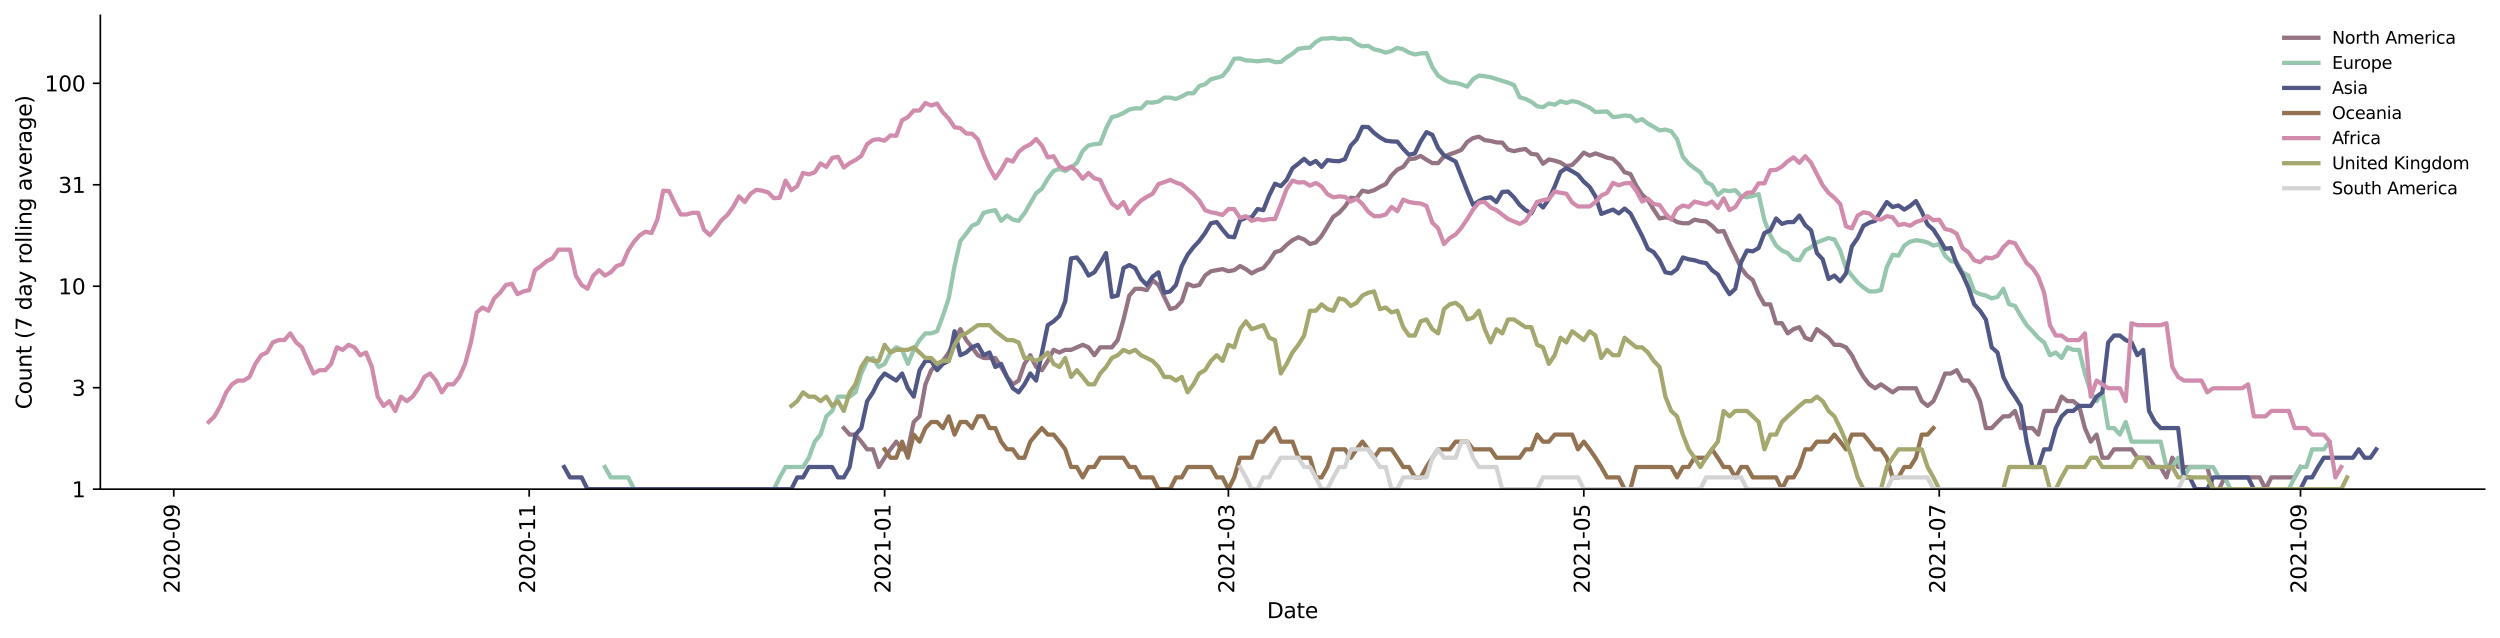 <?xml version="1.0" encoding="utf-8" standalone="no"?>
<!DOCTYPE svg PUBLIC "-//W3C//DTD SVG 1.1//EN"
  "http://www.w3.org/Graphics/SVG/1.1/DTD/svg11.dtd">
<svg height="298.621pt" version="1.1" viewBox="0 0 1170.166 298.621" width="1170.166pt" xmlns="http://www.w3.org/2000/svg" xmlns:xlink="http://www.w3.org/1999/xlink">
 <defs>
  <style type="text/css">*{stroke-linecap:butt;stroke-linejoin:round;}</style>
 </defs>
 <g id="figure_1">
  <g id="patch_1">
   <path d="M 0 298.621 
L 1170.166 298.621 
L 1170.166 0 
L 0 0 
z
" style="fill:#ffffff;"/>
  </g>
  <g id="axes_1">
   <g id="patch_2">
    <path d="M 46.966 228.96 
L 1162.966 228.96 
L 1162.966 7.2 
L 46.966 7.2 
z
" style="fill:#ffffff;"/>
   </g>
   <g id="matplotlib.axis_1">
    <g id="xtick_1">
     <g id="line2d_1">
      <defs>
       <path d="M 0 0 
L 0 3.5 
" id="m89cde75bb7" style="stroke:#000000;stroke-width:0.8;"/>
      </defs>
      <g>
       <use style="stroke:#000000;stroke-width:0.8;" x="81.329" xlink:href="#m89cde75bb7" y="228.96"/>
      </g>
     </g>
     <g id="text_1">
      <!-- 2020-09 -->
      <g transform="translate(84.089 277.743)rotate(-90)scale(0.1 -0.1)">
       <defs>
        <path d="M 1228 531 
L 3431 531 
L 3431 0 
L 469 0 
L 469 531 
Q 828 903 1448 1529 
Q 2069 2156 2228 2338 
Q 2531 2678 2651 2914 
Q 2772 3150 2772 3378 
Q 2772 3750 2511 3984 
Q 2250 4219 1831 4219 
Q 1534 4219 1204 4116 
Q 875 4013 500 3803 
L 500 4441 
Q 881 4594 1212 4672 
Q 1544 4750 1819 4750 
Q 2544 4750 2975 4387 
Q 3406 4025 3406 3419 
Q 3406 3131 3298 2873 
Q 3191 2616 2906 2266 
Q 2828 2175 2409 1742 
Q 1991 1309 1228 531 
z
" id="DejaVuSans-32" transform="scale(0.016)"/>
        <path d="M 2034 4250 
Q 1547 4250 1301 3770 
Q 1056 3291 1056 2328 
Q 1056 1369 1301 889 
Q 1547 409 2034 409 
Q 2525 409 2770 889 
Q 3016 1369 3016 2328 
Q 3016 3291 2770 3770 
Q 2525 4250 2034 4250 
z
M 2034 4750 
Q 2819 4750 3233 4129 
Q 3647 3509 3647 2328 
Q 3647 1150 3233 529 
Q 2819 -91 2034 -91 
Q 1250 -91 836 529 
Q 422 1150 422 2328 
Q 422 3509 836 4129 
Q 1250 4750 2034 4750 
z
" id="DejaVuSans-30" transform="scale(0.016)"/>
        <path d="M 313 2009 
L 1997 2009 
L 1997 1497 
L 313 1497 
L 313 2009 
z
" id="DejaVuSans-2d" transform="scale(0.016)"/>
        <path d="M 703 97 
L 703 672 
Q 941 559 1184 500 
Q 1428 441 1663 441 
Q 2288 441 2617 861 
Q 2947 1281 2994 2138 
Q 2813 1869 2534 1725 
Q 2256 1581 1919 1581 
Q 1219 1581 811 2004 
Q 403 2428 403 3163 
Q 403 3881 828 4315 
Q 1253 4750 1959 4750 
Q 2769 4750 3195 4129 
Q 3622 3509 3622 2328 
Q 3622 1225 3098 567 
Q 2575 -91 1691 -91 
Q 1453 -91 1209 -44 
Q 966 3 703 97 
z
M 1959 2075 
Q 2384 2075 2632 2365 
Q 2881 2656 2881 3163 
Q 2881 3666 2632 3958 
Q 2384 4250 1959 4250 
Q 1534 4250 1286 3958 
Q 1038 3666 1038 3163 
Q 1038 2656 1286 2365 
Q 1534 2075 1959 2075 
z
" id="DejaVuSans-39" transform="scale(0.016)"/>
       </defs>
       <use xlink:href="#DejaVuSans-32"/>
       <use x="63.623" xlink:href="#DejaVuSans-30"/>
       <use x="127.246" xlink:href="#DejaVuSans-32"/>
       <use x="190.869" xlink:href="#DejaVuSans-30"/>
       <use x="254.492" xlink:href="#DejaVuSans-2d"/>
       <use x="290.576" xlink:href="#DejaVuSans-30"/>
       <use x="354.199" xlink:href="#DejaVuSans-39"/>
      </g>
     </g>
    </g>
    <g id="xtick_2">
     <g id="line2d_2">
      <g>
       <use style="stroke:#000000;stroke-width:0.8;" x="247.693" xlink:href="#m89cde75bb7" y="228.96"/>
      </g>
     </g>
     <g id="text_2">
      <!-- 2020-11 -->
      <g transform="translate(250.452 277.743)rotate(-90)scale(0.1 -0.1)">
       <defs>
        <path d="M 794 531 
L 1825 531 
L 1825 4091 
L 703 3866 
L 703 4441 
L 1819 4666 
L 2450 4666 
L 2450 531 
L 3481 531 
L 3481 0 
L 794 0 
L 794 531 
z
" id="DejaVuSans-31" transform="scale(0.016)"/>
       </defs>
       <use xlink:href="#DejaVuSans-32"/>
       <use x="63.623" xlink:href="#DejaVuSans-30"/>
       <use x="127.246" xlink:href="#DejaVuSans-32"/>
       <use x="190.869" xlink:href="#DejaVuSans-30"/>
       <use x="254.492" xlink:href="#DejaVuSans-2d"/>
       <use x="290.576" xlink:href="#DejaVuSans-31"/>
       <use x="354.199" xlink:href="#DejaVuSans-31"/>
      </g>
     </g>
    </g>
    <g id="xtick_3">
     <g id="line2d_3">
      <g>
       <use style="stroke:#000000;stroke-width:0.8;" x="414.057" xlink:href="#m89cde75bb7" y="228.96"/>
      </g>
     </g>
     <g id="text_3">
      <!-- 2021-01 -->
      <g transform="translate(416.816 277.743)rotate(-90)scale(0.1 -0.1)">
       <use xlink:href="#DejaVuSans-32"/>
       <use x="63.623" xlink:href="#DejaVuSans-30"/>
       <use x="127.246" xlink:href="#DejaVuSans-32"/>
       <use x="190.869" xlink:href="#DejaVuSans-31"/>
       <use x="254.492" xlink:href="#DejaVuSans-2d"/>
       <use x="290.576" xlink:href="#DejaVuSans-30"/>
       <use x="354.199" xlink:href="#DejaVuSans-31"/>
      </g>
     </g>
    </g>
    <g id="xtick_4">
     <g id="line2d_4">
      <g>
       <use style="stroke:#000000;stroke-width:0.8;" x="574.966" xlink:href="#m89cde75bb7" y="228.96"/>
      </g>
     </g>
     <g id="text_4">
      <!-- 2021-03 -->
      <g transform="translate(577.725 277.743)rotate(-90)scale(0.1 -0.1)">
       <defs>
        <path d="M 2597 2516 
Q 3050 2419 3304 2112 
Q 3559 1806 3559 1356 
Q 3559 666 3084 287 
Q 2609 -91 1734 -91 
Q 1441 -91 1130 -33 
Q 819 25 488 141 
L 488 750 
Q 750 597 1062 519 
Q 1375 441 1716 441 
Q 2309 441 2620 675 
Q 2931 909 2931 1356 
Q 2931 1769 2642 2001 
Q 2353 2234 1838 2234 
L 1294 2234 
L 1294 2753 
L 1863 2753 
Q 2328 2753 2575 2939 
Q 2822 3125 2822 3475 
Q 2822 3834 2567 4026 
Q 2313 4219 1838 4219 
Q 1578 4219 1281 4162 
Q 984 4106 628 3988 
L 628 4550 
Q 988 4650 1302 4700 
Q 1616 4750 1894 4750 
Q 2613 4750 3031 4423 
Q 3450 4097 3450 3541 
Q 3450 3153 3228 2886 
Q 3006 2619 2597 2516 
z
" id="DejaVuSans-33" transform="scale(0.016)"/>
       </defs>
       <use xlink:href="#DejaVuSans-32"/>
       <use x="63.623" xlink:href="#DejaVuSans-30"/>
       <use x="127.246" xlink:href="#DejaVuSans-32"/>
       <use x="190.869" xlink:href="#DejaVuSans-31"/>
       <use x="254.492" xlink:href="#DejaVuSans-2d"/>
       <use x="290.576" xlink:href="#DejaVuSans-30"/>
       <use x="354.199" xlink:href="#DejaVuSans-33"/>
      </g>
     </g>
    </g>
    <g id="xtick_5">
     <g id="line2d_5">
      <g>
       <use style="stroke:#000000;stroke-width:0.8;" x="741.329" xlink:href="#m89cde75bb7" y="228.96"/>
      </g>
     </g>
     <g id="text_5">
      <!-- 2021-05 -->
      <g transform="translate(744.089 277.743)rotate(-90)scale(0.1 -0.1)">
       <defs>
        <path d="M 691 4666 
L 3169 4666 
L 3169 4134 
L 1269 4134 
L 1269 2991 
Q 1406 3038 1543 3061 
Q 1681 3084 1819 3084 
Q 2600 3084 3056 2656 
Q 3513 2228 3513 1497 
Q 3513 744 3044 326 
Q 2575 -91 1722 -91 
Q 1428 -91 1123 -41 
Q 819 9 494 109 
L 494 744 
Q 775 591 1075 516 
Q 1375 441 1709 441 
Q 2250 441 2565 725 
Q 2881 1009 2881 1497 
Q 2881 1984 2565 2268 
Q 2250 2553 1709 2553 
Q 1456 2553 1204 2497 
Q 953 2441 691 2322 
L 691 4666 
z
" id="DejaVuSans-35" transform="scale(0.016)"/>
       </defs>
       <use xlink:href="#DejaVuSans-32"/>
       <use x="63.623" xlink:href="#DejaVuSans-30"/>
       <use x="127.246" xlink:href="#DejaVuSans-32"/>
       <use x="190.869" xlink:href="#DejaVuSans-31"/>
       <use x="254.492" xlink:href="#DejaVuSans-2d"/>
       <use x="290.576" xlink:href="#DejaVuSans-30"/>
       <use x="354.199" xlink:href="#DejaVuSans-35"/>
      </g>
     </g>
    </g>
    <g id="xtick_6">
     <g id="line2d_6">
      <g>
       <use style="stroke:#000000;stroke-width:0.8;" x="907.693" xlink:href="#m89cde75bb7" y="228.96"/>
      </g>
     </g>
     <g id="text_6">
      <!-- 2021-07 -->
      <g transform="translate(910.452 277.743)rotate(-90)scale(0.1 -0.1)">
       <defs>
        <path d="M 525 4666 
L 3525 4666 
L 3525 4397 
L 1831 0 
L 1172 0 
L 2766 4134 
L 525 4134 
L 525 4666 
z
" id="DejaVuSans-37" transform="scale(0.016)"/>
       </defs>
       <use xlink:href="#DejaVuSans-32"/>
       <use x="63.623" xlink:href="#DejaVuSans-30"/>
       <use x="127.246" xlink:href="#DejaVuSans-32"/>
       <use x="190.869" xlink:href="#DejaVuSans-31"/>
       <use x="254.492" xlink:href="#DejaVuSans-2d"/>
       <use x="290.576" xlink:href="#DejaVuSans-30"/>
       <use x="354.199" xlink:href="#DejaVuSans-37"/>
      </g>
     </g>
    </g>
    <g id="xtick_7">
     <g id="line2d_7">
      <g>
       <use style="stroke:#000000;stroke-width:0.8;" x="1076.784" xlink:href="#m89cde75bb7" y="228.96"/>
      </g>
     </g>
     <g id="text_7">
      <!-- 2021-09 -->
      <g transform="translate(1079.543 277.743)rotate(-90)scale(0.1 -0.1)">
       <use xlink:href="#DejaVuSans-32"/>
       <use x="63.623" xlink:href="#DejaVuSans-30"/>
       <use x="127.246" xlink:href="#DejaVuSans-32"/>
       <use x="190.869" xlink:href="#DejaVuSans-31"/>
       <use x="254.492" xlink:href="#DejaVuSans-2d"/>
       <use x="290.576" xlink:href="#DejaVuSans-30"/>
       <use x="354.199" xlink:href="#DejaVuSans-39"/>
      </g>
     </g>
    </g>
    <g id="text_8">
     <!-- Date -->
     <g transform="translate(593.015 289.341)scale(0.1 -0.1)">
      <defs>
       <path d="M 1259 4147 
L 1259 519 
L 2022 519 
Q 2988 519 3436 956 
Q 3884 1394 3884 2338 
Q 3884 3275 3436 3711 
Q 2988 4147 2022 4147 
L 1259 4147 
z
M 628 4666 
L 1925 4666 
Q 3281 4666 3915 4102 
Q 4550 3538 4550 2338 
Q 4550 1131 3912 565 
Q 3275 0 1925 0 
L 628 0 
L 628 4666 
z
" id="DejaVuSans-44" transform="scale(0.016)"/>
       <path d="M 2194 1759 
Q 1497 1759 1228 1600 
Q 959 1441 959 1056 
Q 959 750 1161 570 
Q 1363 391 1709 391 
Q 2188 391 2477 730 
Q 2766 1069 2766 1631 
L 2766 1759 
L 2194 1759 
z
M 3341 1997 
L 3341 0 
L 2766 0 
L 2766 531 
Q 2569 213 2275 61 
Q 1981 -91 1556 -91 
Q 1019 -91 701 211 
Q 384 513 384 1019 
Q 384 1609 779 1909 
Q 1175 2209 1959 2209 
L 2766 2209 
L 2766 2266 
Q 2766 2663 2505 2880 
Q 2244 3097 1772 3097 
Q 1472 3097 1187 3025 
Q 903 2953 641 2809 
L 641 3341 
Q 956 3463 1253 3523 
Q 1550 3584 1831 3584 
Q 2591 3584 2966 3190 
Q 3341 2797 3341 1997 
z
" id="DejaVuSans-61" transform="scale(0.016)"/>
       <path d="M 1172 4494 
L 1172 3500 
L 2356 3500 
L 2356 3053 
L 1172 3053 
L 1172 1153 
Q 1172 725 1289 603 
Q 1406 481 1766 481 
L 2356 481 
L 2356 0 
L 1766 0 
Q 1100 0 847 248 
Q 594 497 594 1153 
L 594 3053 
L 172 3053 
L 172 3500 
L 594 3500 
L 594 4494 
L 1172 4494 
z
" id="DejaVuSans-74" transform="scale(0.016)"/>
       <path d="M 3597 1894 
L 3597 1613 
L 953 1613 
Q 991 1019 1311 708 
Q 1631 397 2203 397 
Q 2534 397 2845 478 
Q 3156 559 3463 722 
L 3463 178 
Q 3153 47 2828 -22 
Q 2503 -91 2169 -91 
Q 1331 -91 842 396 
Q 353 884 353 1716 
Q 353 2575 817 3079 
Q 1281 3584 2069 3584 
Q 2775 3584 3186 3129 
Q 3597 2675 3597 1894 
z
M 3022 2063 
Q 3016 2534 2758 2815 
Q 2500 3097 2075 3097 
Q 1594 3097 1305 2825 
Q 1016 2553 972 2059 
L 3022 2063 
z
" id="DejaVuSans-65" transform="scale(0.016)"/>
      </defs>
      <use xlink:href="#DejaVuSans-44"/>
      <use x="77.002" xlink:href="#DejaVuSans-61"/>
      <use x="138.281" xlink:href="#DejaVuSans-74"/>
      <use x="177.49" xlink:href="#DejaVuSans-65"/>
     </g>
    </g>
   </g>
   <g id="matplotlib.axis_2">
    <g id="ytick_1">
     <g id="line2d_8">
      <defs>
       <path d="M 0 0 
L -3.5 0 
" id="mca6b5fe079" style="stroke:#000000;stroke-width:0.8;"/>
      </defs>
      <g>
       <use style="stroke:#000000;stroke-width:0.8;" x="46.966" xlink:href="#mca6b5fe079" y="228.96"/>
      </g>
     </g>
     <g id="text_9">
      <!-- 1 -->
      <g transform="translate(33.603 232.759)scale(0.1 -0.1)">
       <use xlink:href="#DejaVuSans-31"/>
      </g>
     </g>
    </g>
    <g id="ytick_2">
     <g id="line2d_9">
      <g>
       <use style="stroke:#000000;stroke-width:0.8;" x="46.966" xlink:href="#mca6b5fe079" y="181.466"/>
      </g>
     </g>
     <g id="text_10">
      <!-- 3 -->
      <g transform="translate(33.603 185.266)scale(0.1 -0.1)">
       <use xlink:href="#DejaVuSans-33"/>
      </g>
     </g>
    </g>
    <g id="ytick_3">
     <g id="line2d_10">
      <g>
       <use style="stroke:#000000;stroke-width:0.8;" x="46.966" xlink:href="#mca6b5fe079" y="133.973"/>
      </g>
     </g>
     <g id="text_11">
      <!-- 10 -->
      <g transform="translate(27.241 137.772)scale(0.1 -0.1)">
       <use xlink:href="#DejaVuSans-31"/>
       <use x="63.623" xlink:href="#DejaVuSans-30"/>
      </g>
     </g>
    </g>
    <g id="ytick_4">
     <g id="line2d_11">
      <g>
       <use style="stroke:#000000;stroke-width:0.8;" x="46.966" xlink:href="#mca6b5fe079" y="86.479"/>
      </g>
     </g>
     <g id="text_12">
      <!-- 31 -->
      <g transform="translate(27.241 90.279)scale(0.1 -0.1)">
       <use xlink:href="#DejaVuSans-33"/>
       <use x="63.623" xlink:href="#DejaVuSans-31"/>
      </g>
     </g>
    </g>
    <g id="ytick_5">
     <g id="line2d_12">
      <g>
       <use style="stroke:#000000;stroke-width:0.8;" x="46.966" xlink:href="#mca6b5fe079" y="38.986"/>
      </g>
     </g>
     <g id="text_13">
      <!-- 100 -->
      <g transform="translate(20.878 42.785)scale(0.1 -0.1)">
       <use xlink:href="#DejaVuSans-31"/>
       <use x="63.623" xlink:href="#DejaVuSans-30"/>
       <use x="127.246" xlink:href="#DejaVuSans-30"/>
      </g>
     </g>
    </g>
    <g id="text_14">
     <!-- Count (7 day rolling average) -->
     <g transform="translate(14.798 191.548)rotate(-90)scale(0.1 -0.1)">
      <defs>
       <path d="M 4122 4306 
L 4122 3641 
Q 3803 3938 3442 4084 
Q 3081 4231 2675 4231 
Q 1875 4231 1450 3742 
Q 1025 3253 1025 2328 
Q 1025 1406 1450 917 
Q 1875 428 2675 428 
Q 3081 428 3442 575 
Q 3803 722 4122 1019 
L 4122 359 
Q 3791 134 3420 21 
Q 3050 -91 2638 -91 
Q 1578 -91 968 557 
Q 359 1206 359 2328 
Q 359 3453 968 4101 
Q 1578 4750 2638 4750 
Q 3056 4750 3426 4639 
Q 3797 4528 4122 4306 
z
" id="DejaVuSans-43" transform="scale(0.016)"/>
       <path d="M 1959 3097 
Q 1497 3097 1228 2736 
Q 959 2375 959 1747 
Q 959 1119 1226 758 
Q 1494 397 1959 397 
Q 2419 397 2687 759 
Q 2956 1122 2956 1747 
Q 2956 2369 2687 2733 
Q 2419 3097 1959 3097 
z
M 1959 3584 
Q 2709 3584 3137 3096 
Q 3566 2609 3566 1747 
Q 3566 888 3137 398 
Q 2709 -91 1959 -91 
Q 1206 -91 779 398 
Q 353 888 353 1747 
Q 353 2609 779 3096 
Q 1206 3584 1959 3584 
z
" id="DejaVuSans-6f" transform="scale(0.016)"/>
       <path d="M 544 1381 
L 544 3500 
L 1119 3500 
L 1119 1403 
Q 1119 906 1312 657 
Q 1506 409 1894 409 
Q 2359 409 2629 706 
Q 2900 1003 2900 1516 
L 2900 3500 
L 3475 3500 
L 3475 0 
L 2900 0 
L 2900 538 
Q 2691 219 2414 64 
Q 2138 -91 1772 -91 
Q 1169 -91 856 284 
Q 544 659 544 1381 
z
M 1991 3584 
L 1991 3584 
z
" id="DejaVuSans-75" transform="scale(0.016)"/>
       <path d="M 3513 2113 
L 3513 0 
L 2938 0 
L 2938 2094 
Q 2938 2591 2744 2837 
Q 2550 3084 2163 3084 
Q 1697 3084 1428 2787 
Q 1159 2491 1159 1978 
L 1159 0 
L 581 0 
L 581 3500 
L 1159 3500 
L 1159 2956 
Q 1366 3272 1645 3428 
Q 1925 3584 2291 3584 
Q 2894 3584 3203 3211 
Q 3513 2838 3513 2113 
z
" id="DejaVuSans-6e" transform="scale(0.016)"/>
       <path id="DejaVuSans-20" transform="scale(0.016)"/>
       <path d="M 1984 4856 
Q 1566 4138 1362 3434 
Q 1159 2731 1159 2009 
Q 1159 1288 1364 580 
Q 1569 -128 1984 -844 
L 1484 -844 
Q 1016 -109 783 600 
Q 550 1309 550 2009 
Q 550 2706 781 3412 
Q 1013 4119 1484 4856 
L 1984 4856 
z
" id="DejaVuSans-28" transform="scale(0.016)"/>
       <path d="M 2906 2969 
L 2906 4863 
L 3481 4863 
L 3481 0 
L 2906 0 
L 2906 525 
Q 2725 213 2448 61 
Q 2172 -91 1784 -91 
Q 1150 -91 751 415 
Q 353 922 353 1747 
Q 353 2572 751 3078 
Q 1150 3584 1784 3584 
Q 2172 3584 2448 3432 
Q 2725 3281 2906 2969 
z
M 947 1747 
Q 947 1113 1208 752 
Q 1469 391 1925 391 
Q 2381 391 2643 752 
Q 2906 1113 2906 1747 
Q 2906 2381 2643 2742 
Q 2381 3103 1925 3103 
Q 1469 3103 1208 2742 
Q 947 2381 947 1747 
z
" id="DejaVuSans-64" transform="scale(0.016)"/>
       <path d="M 2059 -325 
Q 1816 -950 1584 -1140 
Q 1353 -1331 966 -1331 
L 506 -1331 
L 506 -850 
L 844 -850 
Q 1081 -850 1212 -737 
Q 1344 -625 1503 -206 
L 1606 56 
L 191 3500 
L 800 3500 
L 1894 763 
L 2988 3500 
L 3597 3500 
L 2059 -325 
z
" id="DejaVuSans-79" transform="scale(0.016)"/>
       <path d="M 2631 2963 
Q 2534 3019 2420 3045 
Q 2306 3072 2169 3072 
Q 1681 3072 1420 2755 
Q 1159 2438 1159 1844 
L 1159 0 
L 581 0 
L 581 3500 
L 1159 3500 
L 1159 2956 
Q 1341 3275 1631 3429 
Q 1922 3584 2338 3584 
Q 2397 3584 2469 3576 
Q 2541 3569 2628 3553 
L 2631 2963 
z
" id="DejaVuSans-72" transform="scale(0.016)"/>
       <path d="M 603 4863 
L 1178 4863 
L 1178 0 
L 603 0 
L 603 4863 
z
" id="DejaVuSans-6c" transform="scale(0.016)"/>
       <path d="M 603 3500 
L 1178 3500 
L 1178 0 
L 603 0 
L 603 3500 
z
M 603 4863 
L 1178 4863 
L 1178 4134 
L 603 4134 
L 603 4863 
z
" id="DejaVuSans-69" transform="scale(0.016)"/>
       <path d="M 2906 1791 
Q 2906 2416 2648 2759 
Q 2391 3103 1925 3103 
Q 1463 3103 1205 2759 
Q 947 2416 947 1791 
Q 947 1169 1205 825 
Q 1463 481 1925 481 
Q 2391 481 2648 825 
Q 2906 1169 2906 1791 
z
M 3481 434 
Q 3481 -459 3084 -895 
Q 2688 -1331 1869 -1331 
Q 1566 -1331 1297 -1286 
Q 1028 -1241 775 -1147 
L 775 -588 
Q 1028 -725 1275 -790 
Q 1522 -856 1778 -856 
Q 2344 -856 2625 -561 
Q 2906 -266 2906 331 
L 2906 616 
Q 2728 306 2450 153 
Q 2172 0 1784 0 
Q 1141 0 747 490 
Q 353 981 353 1791 
Q 353 2603 747 3093 
Q 1141 3584 1784 3584 
Q 2172 3584 2450 3431 
Q 2728 3278 2906 2969 
L 2906 3500 
L 3481 3500 
L 3481 434 
z
" id="DejaVuSans-67" transform="scale(0.016)"/>
       <path d="M 191 3500 
L 800 3500 
L 1894 563 
L 2988 3500 
L 3597 3500 
L 2284 0 
L 1503 0 
L 191 3500 
z
" id="DejaVuSans-76" transform="scale(0.016)"/>
       <path d="M 513 4856 
L 1013 4856 
Q 1481 4119 1714 3412 
Q 1947 2706 1947 2009 
Q 1947 1309 1714 600 
Q 1481 -109 1013 -844 
L 513 -844 
Q 928 -128 1133 580 
Q 1338 1288 1338 2009 
Q 1338 2731 1133 3434 
Q 928 4138 513 4856 
z
" id="DejaVuSans-29" transform="scale(0.016)"/>
      </defs>
      <use xlink:href="#DejaVuSans-43"/>
      <use x="69.824" xlink:href="#DejaVuSans-6f"/>
      <use x="131.006" xlink:href="#DejaVuSans-75"/>
      <use x="194.385" xlink:href="#DejaVuSans-6e"/>
      <use x="257.764" xlink:href="#DejaVuSans-74"/>
      <use x="296.973" xlink:href="#DejaVuSans-20"/>
      <use x="328.76" xlink:href="#DejaVuSans-28"/>
      <use x="367.773" xlink:href="#DejaVuSans-37"/>
      <use x="431.396" xlink:href="#DejaVuSans-20"/>
      <use x="463.184" xlink:href="#DejaVuSans-64"/>
      <use x="526.66" xlink:href="#DejaVuSans-61"/>
      <use x="587.939" xlink:href="#DejaVuSans-79"/>
      <use x="647.119" xlink:href="#DejaVuSans-20"/>
      <use x="678.906" xlink:href="#DejaVuSans-72"/>
      <use x="717.77" xlink:href="#DejaVuSans-6f"/>
      <use x="778.951" xlink:href="#DejaVuSans-6c"/>
      <use x="806.734" xlink:href="#DejaVuSans-6c"/>
      <use x="834.518" xlink:href="#DejaVuSans-69"/>
      <use x="862.301" xlink:href="#DejaVuSans-6e"/>
      <use x="925.68" xlink:href="#DejaVuSans-67"/>
      <use x="989.156" xlink:href="#DejaVuSans-20"/>
      <use x="1020.943" xlink:href="#DejaVuSans-61"/>
      <use x="1082.223" xlink:href="#DejaVuSans-76"/>
      <use x="1141.402" xlink:href="#DejaVuSans-65"/>
      <use x="1202.926" xlink:href="#DejaVuSans-72"/>
      <use x="1244.039" xlink:href="#DejaVuSans-61"/>
      <use x="1305.318" xlink:href="#DejaVuSans-67"/>
      <use x="1368.795" xlink:href="#DejaVuSans-65"/>
      <use x="1430.318" xlink:href="#DejaVuSans-29"/>
     </g>
    </g>
   </g>
   <g id="line2d_13">
    <path clip-path="url(#pcd5e12fcbb)" d="M 394.966 200.366 
L 397.693 203.423 
L 400.42 203.423 
L 403.147 206.725 
L 405.875 210.315 
L 408.602 210.315 
L 411.329 218.593 
L 414.057 214.246 
L 416.784 210.315 
L 419.511 206.725 
L 422.238 210.315 
L 424.966 210.315 
L 427.693 197.52 
L 430.42 194.858 
L 433.147 179.887 
L 435.875 173.272 
L 438.602 170.324 
L 441.329 168.926 
L 444.057 164.994 
L 446.784 159.174 
L 449.511 154.075 
L 452.238 159.174 
L 454.966 162.567 
L 457.693 166.264 
L 460.42 167.573 
L 465.875 167.573 
L 468.602 171.772 
L 471.329 176.447 
L 474.057 179.887 
L 476.784 178.131 
L 479.511 170.324 
L 482.238 166.264 
L 484.966 171.772 
L 487.693 173.272 
L 490.42 168.926 
L 493.147 163.763 
L 495.875 164.994 
L 498.602 163.763 
L 501.329 163.763 
L 506.784 161.405 
L 509.511 162.567 
L 512.238 166.264 
L 514.966 162.567 
L 520.42 162.567 
L 523.147 159.174 
L 525.875 149.537 
L 528.602 138.319 
L 531.329 135.169 
L 534.057 135.169 
L 536.784 135.78 
L 539.511 131.127 
L 542.238 133.388 
L 547.693 144.678 
L 550.42 143.921 
L 553.147 141.025 
L 555.875 132.811 
L 558.602 133.973 
L 561.329 133.388 
L 564.057 128.983 
L 566.784 126.946 
L 572.238 125.963 
L 574.966 126.946 
L 577.693 126.452 
L 580.42 124.533 
L 583.147 125.963 
L 585.875 127.952 
L 588.602 126.452 
L 591.329 125.481 
L 594.057 122.253 
L 596.784 118.04 
L 599.511 117.246 
L 602.238 114.584 
L 604.966 112.431 
L 607.693 111.056 
L 610.42 112.083 
L 613.147 114.217 
L 615.875 113.494 
L 618.602 110.385 
L 624.057 101.447 
L 626.784 99.613 
L 629.511 96.648 
L 632.238 92.565 
L 634.966 92.781 
L 637.693 89.246 
L 640.42 89.848 
L 643.147 89.047 
L 645.875 87.49 
L 648.602 86.175 
L 651.329 82.125 
L 654.057 79.369 
L 656.784 78.133 
L 659.511 74.493 
L 662.238 74.215 
L 664.966 72.987 
L 667.693 74.772 
L 670.42 76.345 
L 673.147 76.345 
L 675.875 73.257 
L 678.602 72.189 
L 681.329 71.276 
L 684.057 70.132 
L 686.784 66.418 
L 689.511 64.624 
L 692.238 63.971 
L 694.966 65.623 
L 697.693 65.962 
L 700.42 66.647 
L 703.147 66.763 
L 705.875 70.007 
L 708.602 70.764 
L 711.329 70.132 
L 714.057 69.758 
L 716.784 72.057 
L 719.511 72.321 
L 722.238 76.638 
L 724.966 74.632 
L 727.693 75.195 
L 730.42 76.055 
L 733.147 77.829 
L 735.875 77.229 
L 738.602 74.493 
L 741.329 71.406 
L 744.057 72.853 
L 746.784 71.795 
L 749.511 72.719 
L 752.238 73.802 
L 754.966 74.353 
L 757.693 76.932 
L 760.42 80.643 
L 763.147 81.46 
L 765.875 86.921 
L 768.602 91.08 
L 771.329 93.659 
L 774.057 98.104 
L 776.784 102.259 
L 779.511 101.716 
L 782.238 102.259 
L 784.966 103.931 
L 787.693 104.504 
L 790.42 104.504 
L 793.147 102.809 
L 795.875 103.366 
L 798.602 103.648 
L 801.329 105.675 
L 804.057 108.436 
L 806.784 108.12 
L 809.511 114.217 
L 812.238 119.674 
L 814.966 125.481 
L 817.693 128.983 
L 820.42 131.127 
L 823.147 137.67 
L 825.875 142.448 
L 828.602 142.448 
L 831.329 151.293 
L 834.057 151.293 
L 836.784 156.04 
L 839.511 154.075 
L 842.238 153.127 
L 844.966 158.103 
L 847.693 159.174 
L 850.42 154.075 
L 855.875 158.103 
L 858.602 161.405 
L 861.329 161.405 
L 864.057 162.567 
L 866.784 166.264 
L 869.511 171.772 
L 872.238 176.447 
L 874.966 179.887 
L 877.693 181.721 
L 880.42 179.887 
L 885.875 183.64 
L 888.602 181.721 
L 896.784 181.721 
L 899.511 187.768 
L 902.238 189.999 
L 904.966 187.768 
L 907.693 181.721 
L 910.42 174.829 
L 913.147 174.829 
L 915.875 173.272 
L 918.602 178.131 
L 921.329 178.131 
L 924.057 181.721 
L 926.784 187.768 
L 929.511 200.366 
L 932.238 200.366 
L 934.966 197.52 
L 937.693 194.858 
L 940.42 194.858 
L 943.147 192.357 
L 945.875 200.366 
L 951.329 200.366 
L 954.057 203.423 
L 956.784 192.357 
L 962.238 192.357 
L 964.966 185.652 
L 967.693 187.768 
L 970.42 187.768 
L 973.147 189.999 
L 975.875 200.366 
L 978.602 206.725 
L 981.329 203.423 
L 984.057 214.246 
L 986.784 214.246 
L 989.511 210.315 
L 997.693 210.315 
L 1000.42 214.246 
L 1005.875 214.246 
L 1008.602 218.593 
L 1011.329 218.593 
L 1014.057 223.452 
L 1016.784 214.246 
L 1019.511 218.593 
L 1033.147 218.593 
L 1035.875 228.96 
L 1038.602 228.96 
L 1041.329 223.452 
L 1057.693 223.452 
L 1060.42 228.96 
L 1063.147 223.452 
L 1074.057 223.452 
L 1076.784 218.593 
L 1076.784 218.593 
" style="fill:none;stroke:#947383;stroke-linecap:square;stroke-width:2;"/>
   </g>
   <g id="line2d_14">
    <path clip-path="url(#pcd5e12fcbb)" d="M 283.147 218.593 
L 285.875 223.452 
L 294.057 223.452 
L 296.784 228.96 
L 362.238 228.96 
L 364.966 223.452 
L 367.693 218.593 
L 375.875 218.593 
L 378.602 214.246 
L 381.329 206.725 
L 384.057 203.423 
L 386.784 194.858 
L 389.511 192.357 
L 392.238 185.652 
L 397.693 185.652 
L 400.42 183.64 
L 403.147 174.829 
L 405.875 168.926 
L 408.602 167.573 
L 411.329 171.772 
L 414.057 170.324 
L 416.784 164.994 
L 419.511 162.567 
L 422.238 163.763 
L 424.966 170.324 
L 427.693 163.763 
L 430.42 159.174 
L 433.147 156.04 
L 435.875 156.04 
L 438.602 155.046 
L 441.329 147.853 
L 444.057 139.65 
L 446.784 124.533 
L 449.511 112.782 
L 452.238 109.399 
L 454.966 105.675 
L 457.693 104.504 
L 460.42 99.613 
L 463.147 98.852 
L 465.875 98.352 
L 468.602 103.366 
L 471.329 100.915 
L 474.057 102.809 
L 476.784 103.366 
L 479.511 99.87 
L 484.966 90.459 
L 487.693 88.261 
L 490.42 83.663 
L 493.147 80.001 
L 495.875 79.056 
L 498.602 80.001 
L 501.329 78.438 
L 504.057 76.2 
L 506.784 70.637 
L 509.511 68.054 
L 512.238 67.462 
L 514.966 67.228 
L 517.693 60.157 
L 520.42 54.809 
L 523.147 54.123 
L 525.875 52.866 
L 528.602 51.248 
L 531.329 50.696 
L 534.057 50.775 
L 536.784 47.897 
L 539.511 48.044 
L 542.238 47.533 
L 544.966 45.69 
L 547.693 45.69 
L 550.42 46.319 
L 553.147 45.139 
L 555.875 43.661 
L 558.602 43.661 
L 561.329 40.303 
L 564.057 39.4 
L 566.784 37.085 
L 569.511 36.416 
L 572.238 35.539 
L 574.966 32.158 
L 577.693 27.488 
L 580.42 27.355 
L 583.147 28.299 
L 585.875 28.39 
L 588.602 28.71 
L 591.329 28.344 
L 594.057 28.163 
L 596.784 29.079 
L 599.511 28.987 
L 602.238 26.868 
L 604.966 25.148 
L 607.693 22.853 
L 610.42 22.456 
L 613.147 22.259 
L 615.875 19.671 
L 618.602 18.114 
L 621.329 18.007 
L 624.057 17.76 
L 626.784 18.292 
L 629.511 18.043 
L 632.238 18.363 
L 634.966 20.491 
L 637.693 21.674 
L 640.42 21.442 
L 643.147 23.093 
L 645.875 23.698 
L 648.602 24.645 
L 651.329 23.862 
L 654.057 22.377 
L 656.784 23.093 
L 659.511 24.603 
L 662.238 25.486 
L 664.966 25.021 
L 667.693 24.854 
L 670.42 31.366 
L 673.147 35.431 
L 675.875 37.311 
L 678.602 38.575 
L 681.329 38.751 
L 684.057 39.52 
L 686.784 40.547 
L 689.511 37.029 
L 692.238 35.377 
L 694.966 35.702 
L 697.693 36.14 
L 705.875 38.692 
L 708.602 39.759 
L 711.329 45.552 
L 714.057 46.319 
L 716.784 47.678 
L 719.511 49.768 
L 722.238 50.152 
L 724.966 48.413 
L 727.693 49.009 
L 730.42 47.388 
L 733.147 48.191 
L 735.875 47.316 
L 738.602 47.824 
L 744.057 50.385 
L 746.784 52.456 
L 752.238 52.13 
L 754.966 54.809 
L 757.693 54.55 
L 760.42 54.038 
L 763.147 54.293 
L 765.875 56.757 
L 768.602 55.771 
L 771.329 57.859 
L 774.057 59.377 
L 776.784 61.053 
L 779.511 60.652 
L 782.238 61.457 
L 784.966 65.176 
L 787.693 73.392 
L 790.42 76.638 
L 793.147 78.746 
L 795.875 80.643 
L 798.602 85.26 
L 801.329 86.546 
L 804.057 91.289 
L 806.784 89.047 
L 809.511 89.446 
L 812.238 89.047 
L 814.966 91.922 
L 817.693 92.349 
L 820.42 91.71 
L 823.147 90.872 
L 825.875 103.086 
L 828.602 110.054 
L 831.329 114.954 
L 834.057 117.246 
L 836.784 118.442 
L 839.511 121.375 
L 842.238 121.812 
L 844.966 117.246 
L 847.693 115.704 
L 850.42 113.494 
L 855.875 111.396 
L 858.602 112.083 
L 861.329 117.246 
L 864.057 125.481 
L 866.784 128.983 
L 869.511 132.242 
L 872.238 134.566 
L 874.966 136.4 
L 877.693 136.4 
L 880.42 135.78 
L 883.147 125.004 
L 885.875 119.259 
L 888.602 119.674 
L 891.329 114.954 
L 894.057 113.136 
L 896.784 112.431 
L 899.511 112.782 
L 902.238 113.494 
L 904.966 114.954 
L 907.693 114.217 
L 910.42 119.674 
L 913.147 122.253 
L 915.875 122.699 
L 918.602 127.446 
L 921.329 128.983 
L 924.057 136.4 
L 926.784 137.67 
L 929.511 138.319 
L 932.238 139.65 
L 934.966 138.979 
L 937.693 135.169 
L 940.42 142.448 
L 943.147 143.178 
L 945.875 147.853 
L 948.602 152.2 
L 951.329 155.046 
L 954.057 158.103 
L 956.784 160.274 
L 959.511 166.264 
L 962.238 164.994 
L 964.966 167.573 
L 967.693 162.567 
L 970.42 163.763 
L 973.147 163.763 
L 975.875 174.829 
L 978.602 183.64 
L 981.329 187.768 
L 984.057 183.64 
L 986.784 200.366 
L 989.511 200.366 
L 992.238 203.423 
L 994.966 197.52 
L 997.693 206.725 
L 1011.329 206.725 
L 1014.057 218.593 
L 1016.784 218.593 
L 1019.511 214.246 
L 1022.238 223.452 
L 1024.966 218.593 
L 1035.875 218.593 
L 1038.602 223.452 
L 1041.329 223.452 
L 1044.057 228.96 
L 1071.329 228.96 
L 1074.057 223.452 
L 1076.784 218.593 
L 1079.511 218.593 
L 1082.238 210.315 
L 1087.693 210.315 
L 1090.42 206.725 
L 1090.42 206.725 
" style="fill:none;stroke:#96c6ad;stroke-linecap:square;stroke-width:2;"/>
   </g>
   <g id="line2d_15">
    <path clip-path="url(#pcd5e12fcbb)" d="M 264.057 218.593 
L 266.784 223.452 
L 272.238 223.452 
L 274.966 228.96 
L 370.42 228.96 
L 373.147 223.452 
L 375.875 223.452 
L 378.602 218.593 
L 389.511 218.593 
L 392.238 223.452 
L 394.966 223.452 
L 397.693 218.593 
L 400.42 203.423 
L 403.147 200.366 
L 405.875 187.768 
L 408.602 183.64 
L 411.329 178.131 
L 414.057 174.829 
L 419.511 178.131 
L 422.238 174.829 
L 424.966 181.721 
L 427.693 185.652 
L 430.42 173.272 
L 433.147 168.926 
L 435.875 168.926 
L 438.602 173.272 
L 441.329 170.324 
L 444.057 168.926 
L 446.784 155.046 
L 449.511 166.264 
L 452.238 164.994 
L 454.966 162.567 
L 457.693 161.405 
L 460.42 166.264 
L 463.147 164.994 
L 465.875 171.772 
L 468.602 170.324 
L 471.329 176.447 
L 474.057 181.721 
L 476.784 183.64 
L 479.511 179.887 
L 482.238 174.829 
L 484.966 178.131 
L 490.42 152.2 
L 493.147 150.406 
L 495.875 147.853 
L 498.602 141.025 
L 501.329 120.943 
L 504.057 120.516 
L 506.784 124.066 
L 509.511 128.983 
L 512.238 127.446 
L 514.966 123.15 
L 517.693 118.442 
L 520.42 138.979 
L 523.147 138.319 
L 525.875 125.481 
L 528.602 124.066 
L 531.329 125.481 
L 534.057 130.58 
L 536.784 133.388 
L 539.511 129.509 
L 542.238 127.446 
L 544.966 137.03 
L 547.693 136.4 
L 550.42 133.388 
L 553.147 124.533 
L 555.875 119.259 
L 558.602 115.704 
L 561.329 112.782 
L 564.057 109.076 
L 566.784 104.504 
L 569.511 103.931 
L 572.238 107.495 
L 574.966 110.719 
L 577.693 111.056 
L 580.42 103.086 
L 583.147 101.986 
L 585.875 101.716 
L 588.602 97.858 
L 591.329 98.352 
L 594.057 91.499 
L 596.784 85.99 
L 599.511 87.11 
L 602.238 84.188 
L 604.966 78.746 
L 607.693 76.638 
L 610.42 74.353 
L 613.147 76.785 
L 615.875 75.337 
L 618.602 78.133 
L 621.329 74.913 
L 624.057 75.337 
L 626.784 75.48 
L 629.511 74.493 
L 632.238 68.173 
L 634.966 65.287 
L 637.693 59.377 
L 640.42 59.473 
L 643.147 62.174 
L 645.875 64.296 
L 648.602 65.849 
L 651.329 66.189 
L 654.057 66.303 
L 656.784 69.634 
L 659.511 72.453 
L 662.238 71.795 
L 664.966 66.189 
L 667.693 61.865 
L 670.42 63.116 
L 673.147 69.264 
L 675.875 72.719 
L 681.329 75.623 
L 686.784 89.446 
L 689.511 95.939 
L 692.238 94.105 
L 694.966 92.781 
L 697.693 92.349 
L 700.42 94.556 
L 703.147 89.848 
L 705.875 89.647 
L 708.602 92.349 
L 711.329 95.939 
L 714.057 98.352 
L 716.784 99.87 
L 719.511 94.556 
L 722.238 97.128 
L 724.966 93.218 
L 727.693 87.3 
L 730.42 80.482 
L 733.147 78.746 
L 735.875 80.161 
L 738.602 81.791 
L 741.329 85.079 
L 744.057 87.49 
L 746.784 91.922 
L 749.511 100.129 
L 754.966 98.104 
L 757.693 99.87 
L 760.42 97.613 
L 763.147 99.87 
L 768.602 110.385 
L 771.329 116.468 
L 774.057 118.04 
L 776.784 121.812 
L 779.511 127.446 
L 782.238 127.952 
L 784.966 125.963 
L 787.693 120.516 
L 790.42 121.375 
L 793.147 121.812 
L 795.875 122.699 
L 798.602 123.15 
L 801.329 126.452 
L 804.057 128.464 
L 806.784 133.388 
L 809.511 137.67 
L 812.238 135.169 
L 814.966 122.699 
L 817.693 117.246 
L 820.42 117.641 
L 823.147 116.084 
L 825.875 109.076 
L 828.602 107.806 
L 831.329 102.259 
L 834.057 104.794 
L 836.784 103.931 
L 839.511 103.931 
L 842.238 100.915 
L 844.966 105.379 
L 847.693 107.806 
L 850.42 118.442 
L 853.147 121.375 
L 855.875 130.58 
L 858.602 128.983 
L 861.329 131.68 
L 864.057 127.952 
L 866.784 115.327 
L 869.511 111.396 
L 872.238 105.675 
L 874.966 104.217 
L 877.693 103.366 
L 880.42 98.852 
L 883.147 94.556 
L 885.875 96.887 
L 888.602 96.174 
L 891.329 98.104 
L 894.057 96.41 
L 896.784 94.105 
L 899.511 99.104 
L 902.238 105.085 
L 904.966 107.495 
L 907.693 111.738 
L 910.42 116.468 
L 913.147 116.084 
L 915.875 123.606 
L 918.602 128.464 
L 921.329 134.566 
L 924.057 142.448 
L 926.784 145.449 
L 929.511 149.537 
L 932.238 162.567 
L 934.966 164.994 
L 937.693 176.447 
L 940.42 181.721 
L 943.147 185.652 
L 945.875 189.999 
L 948.602 206.725 
L 951.329 218.593 
L 954.057 218.593 
L 956.784 210.315 
L 959.511 210.315 
L 962.238 200.366 
L 964.966 194.858 
L 967.693 192.357 
L 970.42 192.357 
L 973.147 189.999 
L 978.602 189.999 
L 981.329 185.652 
L 984.057 183.64 
L 986.784 160.274 
L 989.511 157.058 
L 992.238 157.058 
L 994.966 159.174 
L 997.693 160.274 
L 1000.42 166.264 
L 1003.147 163.763 
L 1005.875 192.357 
L 1008.602 197.52 
L 1011.329 200.366 
L 1019.511 200.366 
L 1022.238 223.452 
L 1024.966 223.452 
L 1027.693 228.96 
L 1033.147 228.96 
L 1035.875 223.452 
L 1052.238 223.452 
L 1054.966 228.96 
L 1076.784 228.96 
L 1079.511 223.452 
L 1082.238 223.452 
L 1084.966 218.593 
L 1087.693 214.246 
L 1101.329 214.246 
L 1104.057 210.315 
L 1106.784 214.246 
L 1109.511 214.246 
L 1112.238 210.315 
L 1112.238 210.315 
" style="fill:none;stroke:#525886;stroke-linecap:square;stroke-width:2;"/>
   </g>
   <g id="line2d_16">
    <path clip-path="url(#pcd5e12fcbb)" d="M 414.057 210.315 
L 416.784 214.246 
L 419.511 214.246 
L 422.238 206.725 
L 424.966 214.246 
L 427.693 203.423 
L 430.42 206.725 
L 433.147 200.366 
L 435.875 197.52 
L 438.602 197.52 
L 441.329 200.366 
L 444.057 194.858 
L 446.784 203.423 
L 449.511 197.52 
L 452.238 197.52 
L 454.966 200.366 
L 457.693 194.858 
L 460.42 194.858 
L 463.147 200.366 
L 465.875 200.366 
L 468.602 206.725 
L 471.329 210.315 
L 474.057 210.315 
L 476.784 214.246 
L 479.511 214.246 
L 482.238 206.725 
L 484.966 203.423 
L 487.693 200.366 
L 490.42 203.423 
L 493.147 203.423 
L 495.875 206.725 
L 498.602 210.315 
L 501.329 218.593 
L 504.057 218.593 
L 506.784 223.452 
L 509.511 218.593 
L 512.238 218.593 
L 514.966 214.246 
L 525.875 214.246 
L 528.602 218.593 
L 531.329 218.593 
L 534.057 223.452 
L 539.511 223.452 
L 542.238 228.96 
L 547.693 228.96 
L 550.42 223.452 
L 553.147 223.452 
L 555.875 218.593 
L 566.784 218.593 
L 569.511 223.452 
L 572.238 223.452 
L 574.966 228.96 
L 577.693 223.452 
L 580.42 214.246 
L 585.875 214.246 
L 588.602 206.725 
L 591.329 206.725 
L 594.057 203.423 
L 596.784 200.366 
L 599.511 206.725 
L 604.966 206.725 
L 607.693 214.246 
L 613.147 214.246 
L 615.875 223.452 
L 618.602 223.452 
L 621.329 218.593 
L 624.057 210.315 
L 629.511 210.315 
L 632.238 214.246 
L 634.966 210.315 
L 637.693 206.725 
L 640.42 210.315 
L 643.147 214.246 
L 645.875 210.315 
L 651.329 210.315 
L 654.057 214.246 
L 656.784 218.593 
L 659.511 218.593 
L 662.238 223.452 
L 664.966 223.452 
L 667.693 218.593 
L 670.42 214.246 
L 673.147 210.315 
L 678.602 210.315 
L 681.329 206.725 
L 686.784 206.725 
L 689.511 210.315 
L 697.693 210.315 
L 700.42 214.246 
L 711.329 214.246 
L 714.057 210.315 
L 716.784 210.315 
L 719.511 203.423 
L 722.238 206.725 
L 724.966 206.725 
L 727.693 203.423 
L 735.875 203.423 
L 738.602 210.315 
L 741.329 206.725 
L 744.057 210.315 
L 746.784 214.246 
L 749.511 218.593 
L 752.238 223.452 
L 757.693 223.452 
L 760.42 228.96 
L 763.147 228.96 
L 765.875 218.593 
L 782.238 218.593 
L 784.966 223.452 
L 787.693 218.593 
L 790.42 218.593 
L 793.147 214.246 
L 798.602 214.246 
L 801.329 210.315 
L 804.057 214.246 
L 806.784 218.593 
L 809.511 218.593 
L 812.238 223.452 
L 814.966 218.593 
L 817.693 218.593 
L 820.42 223.452 
L 831.329 223.452 
L 834.057 228.96 
L 836.784 223.452 
L 839.511 223.452 
L 842.238 218.593 
L 844.966 210.315 
L 847.693 210.315 
L 850.42 206.725 
L 855.875 206.725 
L 858.602 203.423 
L 861.329 206.725 
L 864.057 210.315 
L 866.784 203.423 
L 872.238 203.423 
L 874.966 206.725 
L 877.693 210.315 
L 880.42 210.315 
L 883.147 214.246 
L 885.875 223.452 
L 888.602 223.452 
L 891.329 218.593 
L 894.057 218.593 
L 896.784 214.246 
L 899.511 203.423 
L 902.238 203.423 
L 904.966 200.366 
L 904.966 200.366 
" style="fill:none;stroke:#937252;stroke-linecap:square;stroke-width:2;"/>
   </g>
   <g id="line2d_17">
    <path clip-path="url(#pcd5e12fcbb)" d="M 97.693 197.52 
L 100.42 194.858 
L 103.147 189.999 
L 105.875 183.64 
L 108.602 179.887 
L 111.329 178.131 
L 114.057 178.131 
L 116.784 176.447 
L 119.511 170.324 
L 122.238 166.264 
L 124.966 164.994 
L 127.693 160.274 
L 130.42 159.174 
L 133.147 159.174 
L 135.875 156.04 
L 138.602 160.274 
L 141.329 162.567 
L 144.057 168.926 
L 146.784 174.829 
L 149.511 173.272 
L 152.238 173.272 
L 154.966 170.324 
L 157.693 162.567 
L 160.42 163.763 
L 163.147 161.405 
L 165.875 162.567 
L 168.602 166.264 
L 171.329 164.994 
L 174.057 171.772 
L 176.784 185.652 
L 179.511 189.999 
L 182.238 187.768 
L 184.966 192.357 
L 187.693 185.652 
L 190.42 187.768 
L 193.147 185.652 
L 195.875 181.721 
L 198.602 176.447 
L 201.329 174.829 
L 204.057 178.131 
L 206.784 183.64 
L 209.511 179.887 
L 212.238 179.887 
L 214.966 176.447 
L 217.693 170.324 
L 220.42 160.274 
L 223.147 146.235 
L 225.875 143.921 
L 228.602 145.449 
L 231.329 139.65 
L 234.057 137.03 
L 236.784 133.388 
L 239.511 132.811 
L 242.238 137.67 
L 244.966 136.4 
L 247.693 135.78 
L 250.42 126.452 
L 253.147 124.533 
L 255.875 122.253 
L 258.602 120.943 
L 261.329 116.855 
L 266.784 116.855 
L 269.511 128.983 
L 272.238 133.388 
L 274.966 135.169 
L 277.693 128.983 
L 280.42 126.452 
L 283.147 128.983 
L 285.875 127.446 
L 288.602 124.533 
L 291.329 123.606 
L 294.057 117.246 
L 296.784 113.136 
L 299.511 110.054 
L 302.238 108.436 
L 304.966 109.076 
L 307.693 102.809 
L 310.42 89.246 
L 313.147 89.446 
L 315.875 95.241 
L 318.602 100.389 
L 321.329 100.389 
L 324.057 99.613 
L 326.784 99.613 
L 329.511 107.495 
L 332.238 110.054 
L 334.966 106.879 
L 337.693 103.086 
L 340.42 100.651 
L 343.147 96.887 
L 345.875 91.922 
L 348.602 94.556 
L 351.329 90.665 
L 354.057 88.849 
L 356.784 89.246 
L 359.511 90.051 
L 362.238 92.781 
L 364.966 92.565 
L 367.693 84.543 
L 370.42 89.047 
L 373.147 87.11 
L 375.875 80.968 
L 378.602 81.625 
L 381.329 80.643 
L 384.057 76.491 
L 386.784 78.133 
L 389.511 73.939 
L 392.238 73.392 
L 394.966 78.438 
L 397.693 76.345 
L 400.42 74.913 
L 403.147 72.987 
L 405.875 67.462 
L 408.602 65.511 
L 411.329 65.176 
L 414.057 65.849 
L 416.784 63.434 
L 419.511 63.541 
L 422.238 56.306 
L 424.966 54.809 
L 427.693 51.727 
L 430.42 51.727 
L 433.147 48.191 
L 435.875 49.387 
L 438.602 48.487 
L 441.329 52.619 
L 444.057 55.506 
L 446.784 59.57 
L 449.511 59.96 
L 452.238 62.486 
L 454.966 62.59 
L 457.693 65.176 
L 460.42 72.453 
L 463.147 78.592 
L 465.875 83.489 
L 468.602 79.526 
L 471.329 74.632 
L 474.057 75.623 
L 476.784 71.148 
L 479.511 68.897 
L 482.238 67.58 
L 484.966 65.065 
L 487.693 68.173 
L 490.42 73.665 
L 493.147 73.122 
L 495.875 77.829 
L 498.602 79.212 
L 501.329 77.981 
L 504.057 80.161 
L 506.784 83.663 
L 509.511 80.968 
L 512.238 83.489 
L 514.966 84.188 
L 517.693 90.051 
L 520.42 95.241 
L 523.147 97.369 
L 525.875 94.556 
L 528.602 100.129 
L 531.329 96.648 
L 534.057 93.881 
L 536.784 92.135 
L 539.511 90.665 
L 542.238 86.175 
L 544.966 85.26 
L 547.693 84.188 
L 550.42 85.441 
L 553.147 86.36 
L 558.602 90.872 
L 561.329 93.881 
L 564.057 98.352 
L 566.784 99.358 
L 569.511 99.87 
L 572.238 100.651 
L 574.966 97.858 
L 577.693 97.858 
L 580.42 101.986 
L 583.147 101.18 
L 585.875 103.366 
L 588.602 102.533 
L 591.329 103.086 
L 594.057 102.533 
L 596.784 102.533 
L 599.511 95.705 
L 602.238 88.457 
L 604.966 84.543 
L 607.693 85.441 
L 610.42 85.26 
L 613.147 86.921 
L 615.875 85.623 
L 618.602 87.3 
L 621.329 90.872 
L 624.057 92.349 
L 626.784 91.922 
L 629.511 92.135 
L 632.238 94.33 
L 634.966 92.999 
L 637.693 95.472 
L 640.42 99.104 
L 643.147 101.18 
L 645.875 101.18 
L 648.602 100.389 
L 651.329 96.887 
L 654.057 98.852 
L 656.784 93.438 
L 659.511 94.556 
L 662.238 95.012 
L 664.966 95.241 
L 667.693 96.41 
L 670.42 104.217 
L 673.147 106.879 
L 675.875 114.217 
L 678.602 111.396 
L 681.329 109.725 
L 684.057 106.575 
L 686.784 102.533 
L 689.511 98.104 
L 692.238 94.783 
L 694.966 94.556 
L 697.693 97.128 
L 700.42 98.352 
L 705.875 102.533 
L 711.329 104.794 
L 714.057 103.366 
L 716.784 99.104 
L 719.511 94.556 
L 722.238 93.659 
L 724.966 93.218 
L 727.693 89.647 
L 730.42 90.255 
L 733.147 90.665 
L 735.875 94.783 
L 738.602 96.648 
L 744.057 96.648 
L 746.784 94.556 
L 749.511 91.499 
L 752.238 90.255 
L 754.966 85.623 
L 757.693 86.733 
L 760.42 85.806 
L 763.147 85.623 
L 765.875 89.246 
L 768.602 94.33 
L 771.329 92.999 
L 774.057 95.472 
L 776.784 95.939 
L 779.511 99.87 
L 782.238 102.809 
L 784.966 97.858 
L 787.693 96.174 
L 790.42 96.887 
L 793.147 94.33 
L 798.602 95.705 
L 801.329 94.33 
L 804.057 97.369 
L 806.784 92.781 
L 809.511 98.352 
L 812.238 96.887 
L 814.966 92.565 
L 817.693 90.255 
L 820.42 90.051 
L 823.147 85.806 
L 825.875 85.806 
L 828.602 79.684 
L 831.329 79.526 
L 834.057 77.981 
L 836.784 75.48 
L 839.511 73.665 
L 842.238 76.2 
L 844.966 73.122 
L 847.693 76.2 
L 853.147 86.733 
L 855.875 90.255 
L 858.602 92.565 
L 861.329 95.472 
L 864.057 105.972 
L 866.784 106.879 
L 869.511 100.915 
L 872.238 99.358 
L 874.966 99.87 
L 877.693 102.259 
L 880.42 102.809 
L 883.147 101.18 
L 885.875 101.716 
L 888.602 105.379 
L 891.329 104.794 
L 894.057 105.675 
L 896.784 103.931 
L 899.511 103.086 
L 902.238 101.18 
L 904.966 103.086 
L 907.693 102.809 
L 910.42 107.186 
L 913.147 107.806 
L 915.875 109.399 
L 918.602 116.084 
L 921.329 118.04 
L 924.057 121.812 
L 926.784 122.699 
L 929.511 120.516 
L 932.238 120.943 
L 934.966 119.674 
L 937.693 115.704 
L 940.42 113.136 
L 943.147 113.854 
L 948.602 123.15 
L 951.329 125.481 
L 954.057 129.509 
L 956.784 137.03 
L 959.511 152.2 
L 962.238 157.058 
L 964.966 157.058 
L 967.693 159.174 
L 973.147 159.174 
L 975.875 156.04 
L 978.602 185.652 
L 981.329 178.131 
L 986.784 181.721 
L 992.238 181.721 
L 994.966 187.768 
L 997.693 151.293 
L 1000.42 152.2 
L 1011.329 152.2 
L 1014.057 151.293 
L 1016.784 171.772 
L 1019.511 176.447 
L 1022.238 178.131 
L 1030.42 178.131 
L 1033.147 183.64 
L 1035.875 181.721 
L 1049.511 181.721 
L 1052.238 179.887 
L 1054.966 194.858 
L 1060.42 194.858 
L 1063.147 192.357 
L 1071.329 192.357 
L 1074.057 200.366 
L 1079.511 200.366 
L 1082.238 203.423 
L 1087.693 203.423 
L 1090.42 206.725 
L 1093.147 223.452 
L 1095.875 218.593 
L 1095.875 218.593 
" style="fill:none;stroke:#d18cad;stroke-linecap:square;stroke-width:2;"/>
   </g>
   <g id="line2d_18">
    <path clip-path="url(#pcd5e12fcbb)" d="M 370.42 189.999 
L 373.147 187.768 
L 375.875 183.64 
L 378.602 185.652 
L 381.329 185.652 
L 384.057 187.768 
L 386.784 185.652 
L 389.511 189.999 
L 392.238 187.768 
L 394.966 192.357 
L 397.693 183.64 
L 400.42 179.887 
L 403.147 171.772 
L 405.875 167.573 
L 408.602 168.926 
L 411.329 168.926 
L 414.057 161.405 
L 416.784 164.994 
L 419.511 163.763 
L 424.966 163.763 
L 427.693 162.567 
L 430.42 164.994 
L 433.147 167.573 
L 435.875 167.573 
L 438.602 170.324 
L 441.329 168.926 
L 444.057 168.926 
L 446.784 161.405 
L 449.511 157.058 
L 452.238 156.04 
L 457.693 152.2 
L 463.147 152.2 
L 465.875 155.046 
L 471.329 159.174 
L 474.057 159.174 
L 476.784 160.274 
L 479.511 167.573 
L 482.238 167.573 
L 484.966 168.926 
L 487.693 167.573 
L 490.42 164.994 
L 493.147 170.324 
L 495.875 171.772 
L 498.602 167.573 
L 501.329 176.447 
L 504.057 173.272 
L 506.784 176.447 
L 509.511 179.887 
L 512.238 179.887 
L 514.966 174.829 
L 517.693 171.772 
L 520.42 167.573 
L 523.147 166.264 
L 525.875 163.763 
L 528.602 164.994 
L 531.329 163.763 
L 534.057 166.264 
L 539.511 168.926 
L 542.238 171.772 
L 544.966 176.447 
L 547.693 176.447 
L 550.42 178.131 
L 553.147 176.447 
L 555.875 183.64 
L 558.602 179.887 
L 561.329 174.829 
L 564.057 173.272 
L 566.784 168.926 
L 569.511 166.264 
L 572.238 168.926 
L 574.966 161.405 
L 577.693 162.567 
L 580.42 154.075 
L 583.147 150.406 
L 585.875 154.075 
L 591.329 152.2 
L 594.057 158.103 
L 596.784 159.174 
L 599.511 174.829 
L 602.238 170.324 
L 604.966 164.994 
L 607.693 161.405 
L 610.42 157.058 
L 613.147 145.449 
L 615.875 145.449 
L 618.602 142.448 
L 621.329 144.678 
L 624.057 145.449 
L 626.784 139.65 
L 629.511 140.332 
L 632.238 143.178 
L 634.966 141.73 
L 637.693 138.319 
L 640.42 137.03 
L 643.147 136.4 
L 645.875 144.678 
L 648.602 143.921 
L 651.329 146.235 
L 654.057 145.449 
L 656.784 153.127 
L 659.511 157.058 
L 662.238 157.058 
L 664.966 150.406 
L 667.693 149.537 
L 670.42 154.075 
L 673.147 156.04 
L 675.875 144.678 
L 678.602 142.448 
L 681.329 141.73 
L 684.057 143.921 
L 686.784 149.537 
L 689.511 148.687 
L 692.238 145.449 
L 694.966 154.075 
L 697.693 160.274 
L 700.42 154.075 
L 703.147 156.04 
L 705.875 149.537 
L 708.602 149.537 
L 714.057 153.127 
L 716.784 153.127 
L 719.511 161.405 
L 722.238 162.567 
L 724.966 170.324 
L 727.693 166.264 
L 730.42 158.103 
L 733.147 160.274 
L 735.875 155.046 
L 741.329 159.174 
L 744.057 155.046 
L 746.784 157.058 
L 749.511 167.573 
L 752.238 163.763 
L 754.966 166.264 
L 757.693 166.264 
L 760.42 158.103 
L 765.875 162.567 
L 768.602 162.567 
L 771.329 164.994 
L 774.057 168.926 
L 776.784 171.772 
L 779.511 185.652 
L 782.238 192.357 
L 784.966 194.858 
L 787.693 203.423 
L 790.42 210.315 
L 793.147 214.246 
L 795.875 218.593 
L 798.602 214.246 
L 801.329 210.315 
L 804.057 206.725 
L 806.784 192.357 
L 809.511 194.858 
L 812.238 192.357 
L 817.693 192.357 
L 820.42 194.858 
L 823.147 197.52 
L 825.875 210.315 
L 828.602 203.423 
L 831.329 203.423 
L 834.057 197.52 
L 836.784 194.858 
L 842.238 189.999 
L 844.966 187.768 
L 847.693 187.768 
L 850.42 185.652 
L 853.147 187.768 
L 855.875 192.357 
L 858.602 194.858 
L 861.329 200.366 
L 864.057 206.725 
L 866.784 214.246 
L 869.511 223.452 
L 872.238 228.96 
L 880.42 228.96 
L 883.147 218.593 
L 885.875 214.246 
L 888.602 210.315 
L 899.511 210.315 
L 902.238 218.593 
L 904.966 223.452 
L 907.693 228.96 
L 937.693 228.96 
L 940.42 218.593 
L 956.784 218.593 
L 959.511 228.96 
L 962.238 228.96 
L 964.966 223.452 
L 967.693 218.593 
L 975.875 218.593 
L 978.602 214.246 
L 981.329 214.246 
L 984.057 218.593 
L 997.693 218.593 
L 1000.42 214.246 
L 1003.147 214.246 
L 1005.875 218.593 
L 1016.784 218.593 
L 1019.511 223.452 
L 1033.147 223.452 
L 1035.875 228.96 
L 1095.875 228.96 
L 1098.602 223.452 
L 1098.602 223.452 
" style="fill:none;stroke:#a4a86f;stroke-linecap:square;stroke-width:2;"/>
   </g>
   <g id="line2d_19">
    <path clip-path="url(#pcd5e12fcbb)" d="M 580.42 218.593 
L 583.147 223.452 
L 585.875 228.96 
L 588.602 228.96 
L 591.329 223.452 
L 594.057 223.452 
L 596.784 218.593 
L 599.511 214.246 
L 607.693 214.246 
L 610.42 218.593 
L 613.147 218.593 
L 615.875 223.452 
L 618.602 228.96 
L 621.329 228.96 
L 624.057 223.452 
L 626.784 218.593 
L 629.511 218.593 
L 632.238 210.315 
L 640.42 210.315 
L 643.147 214.246 
L 645.875 218.593 
L 648.602 218.593 
L 651.329 228.96 
L 654.057 228.96 
L 656.784 223.452 
L 667.693 223.452 
L 670.42 214.246 
L 673.147 210.315 
L 675.875 214.246 
L 681.329 214.246 
L 684.057 206.725 
L 686.784 206.725 
L 689.511 214.246 
L 692.238 218.593 
L 700.42 218.593 
L 703.147 228.96 
L 719.511 228.96 
L 722.238 223.452 
L 738.602 223.452 
L 741.329 228.96 
L 795.875 228.96 
L 798.602 223.452 
L 814.966 223.452 
L 817.693 228.96 
L 883.147 228.96 
L 885.875 223.452 
L 902.238 223.452 
L 904.966 228.96 
L 1019.511 228.96 
L 1022.238 223.452 
L 1022.238 223.452 
" style="fill:none;stroke:#d3d3d3;stroke-linecap:square;stroke-width:2;"/>
   </g>
   <g id="patch_3">
    <path d="M 46.966 228.96 
L 46.966 7.2 
" style="fill:none;stroke:#000000;stroke-linecap:square;stroke-linejoin:miter;stroke-width:0.8;"/>
   </g>
   <g id="patch_4">
    <path d="M 46.966 228.96 
L 1162.966 228.96 
" style="fill:none;stroke:#000000;stroke-linecap:square;stroke-linejoin:miter;stroke-width:0.8;"/>
   </g>
   <g id="legend_1">
    <g id="line2d_20">
     <path d="M 1069.154 17.679 
L 1085.154 17.679 
" style="fill:none;stroke:#947383;stroke-linecap:square;stroke-width:2;"/>
    </g>
    <g id="line2d_21"/>
    <g id="text_15">
     <!-- North America -->
     <g transform="translate(1091.554 20.479)scale(0.08 -0.08)">
      <defs>
       <path d="M 628 4666 
L 1478 4666 
L 3547 763 
L 3547 4666 
L 4159 4666 
L 4159 0 
L 3309 0 
L 1241 3903 
L 1241 0 
L 628 0 
L 628 4666 
z
" id="DejaVuSans-4e" transform="scale(0.016)"/>
       <path d="M 3513 2113 
L 3513 0 
L 2938 0 
L 2938 2094 
Q 2938 2591 2744 2837 
Q 2550 3084 2163 3084 
Q 1697 3084 1428 2787 
Q 1159 2491 1159 1978 
L 1159 0 
L 581 0 
L 581 4863 
L 1159 4863 
L 1159 2956 
Q 1366 3272 1645 3428 
Q 1925 3584 2291 3584 
Q 2894 3584 3203 3211 
Q 3513 2838 3513 2113 
z
" id="DejaVuSans-68" transform="scale(0.016)"/>
       <path d="M 2188 4044 
L 1331 1722 
L 3047 1722 
L 2188 4044 
z
M 1831 4666 
L 2547 4666 
L 4325 0 
L 3669 0 
L 3244 1197 
L 1141 1197 
L 716 0 
L 50 0 
L 1831 4666 
z
" id="DejaVuSans-41" transform="scale(0.016)"/>
       <path d="M 3328 2828 
Q 3544 3216 3844 3400 
Q 4144 3584 4550 3584 
Q 5097 3584 5394 3201 
Q 5691 2819 5691 2113 
L 5691 0 
L 5113 0 
L 5113 2094 
Q 5113 2597 4934 2840 
Q 4756 3084 4391 3084 
Q 3944 3084 3684 2787 
Q 3425 2491 3425 1978 
L 3425 0 
L 2847 0 
L 2847 2094 
Q 2847 2600 2669 2842 
Q 2491 3084 2119 3084 
Q 1678 3084 1418 2786 
Q 1159 2488 1159 1978 
L 1159 0 
L 581 0 
L 581 3500 
L 1159 3500 
L 1159 2956 
Q 1356 3278 1631 3431 
Q 1906 3584 2284 3584 
Q 2666 3584 2933 3390 
Q 3200 3197 3328 2828 
z
" id="DejaVuSans-6d" transform="scale(0.016)"/>
       <path d="M 3122 3366 
L 3122 2828 
Q 2878 2963 2633 3030 
Q 2388 3097 2138 3097 
Q 1578 3097 1268 2742 
Q 959 2388 959 1747 
Q 959 1106 1268 751 
Q 1578 397 2138 397 
Q 2388 397 2633 464 
Q 2878 531 3122 666 
L 3122 134 
Q 2881 22 2623 -34 
Q 2366 -91 2075 -91 
Q 1284 -91 818 406 
Q 353 903 353 1747 
Q 353 2603 823 3093 
Q 1294 3584 2113 3584 
Q 2378 3584 2631 3529 
Q 2884 3475 3122 3366 
z
" id="DejaVuSans-63" transform="scale(0.016)"/>
      </defs>
      <use xlink:href="#DejaVuSans-4e"/>
      <use x="74.805" xlink:href="#DejaVuSans-6f"/>
      <use x="135.986" xlink:href="#DejaVuSans-72"/>
      <use x="177.1" xlink:href="#DejaVuSans-74"/>
      <use x="216.309" xlink:href="#DejaVuSans-68"/>
      <use x="279.688" xlink:href="#DejaVuSans-20"/>
      <use x="311.475" xlink:href="#DejaVuSans-41"/>
      <use x="379.883" xlink:href="#DejaVuSans-6d"/>
      <use x="477.295" xlink:href="#DejaVuSans-65"/>
      <use x="538.818" xlink:href="#DejaVuSans-72"/>
      <use x="579.932" xlink:href="#DejaVuSans-69"/>
      <use x="607.715" xlink:href="#DejaVuSans-63"/>
      <use x="662.695" xlink:href="#DejaVuSans-61"/>
     </g>
    </g>
    <g id="line2d_22">
     <path d="M 1069.154 29.421 
L 1085.154 29.421 
" style="fill:none;stroke:#96c6ad;stroke-linecap:square;stroke-width:2;"/>
    </g>
    <g id="line2d_23"/>
    <g id="text_16">
     <!-- Europe -->
     <g transform="translate(1091.554 32.221)scale(0.08 -0.08)">
      <defs>
       <path d="M 628 4666 
L 3578 4666 
L 3578 4134 
L 1259 4134 
L 1259 2753 
L 3481 2753 
L 3481 2222 
L 1259 2222 
L 1259 531 
L 3634 531 
L 3634 0 
L 628 0 
L 628 4666 
z
" id="DejaVuSans-45" transform="scale(0.016)"/>
       <path d="M 1159 525 
L 1159 -1331 
L 581 -1331 
L 581 3500 
L 1159 3500 
L 1159 2969 
Q 1341 3281 1617 3432 
Q 1894 3584 2278 3584 
Q 2916 3584 3314 3078 
Q 3713 2572 3713 1747 
Q 3713 922 3314 415 
Q 2916 -91 2278 -91 
Q 1894 -91 1617 61 
Q 1341 213 1159 525 
z
M 3116 1747 
Q 3116 2381 2855 2742 
Q 2594 3103 2138 3103 
Q 1681 3103 1420 2742 
Q 1159 2381 1159 1747 
Q 1159 1113 1420 752 
Q 1681 391 2138 391 
Q 2594 391 2855 752 
Q 3116 1113 3116 1747 
z
" id="DejaVuSans-70" transform="scale(0.016)"/>
      </defs>
      <use xlink:href="#DejaVuSans-45"/>
      <use x="63.184" xlink:href="#DejaVuSans-75"/>
      <use x="126.562" xlink:href="#DejaVuSans-72"/>
      <use x="165.426" xlink:href="#DejaVuSans-6f"/>
      <use x="226.607" xlink:href="#DejaVuSans-70"/>
      <use x="290.084" xlink:href="#DejaVuSans-65"/>
     </g>
    </g>
    <g id="line2d_24">
     <path d="M 1069.154 41.164 
L 1085.154 41.164 
" style="fill:none;stroke:#525886;stroke-linecap:square;stroke-width:2;"/>
    </g>
    <g id="line2d_25"/>
    <g id="text_17">
     <!-- Asia -->
     <g transform="translate(1091.554 43.964)scale(0.08 -0.08)">
      <defs>
       <path d="M 2834 3397 
L 2834 2853 
Q 2591 2978 2328 3040 
Q 2066 3103 1784 3103 
Q 1356 3103 1142 2972 
Q 928 2841 928 2578 
Q 928 2378 1081 2264 
Q 1234 2150 1697 2047 
L 1894 2003 
Q 2506 1872 2764 1633 
Q 3022 1394 3022 966 
Q 3022 478 2636 193 
Q 2250 -91 1575 -91 
Q 1294 -91 989 -36 
Q 684 19 347 128 
L 347 722 
Q 666 556 975 473 
Q 1284 391 1588 391 
Q 1994 391 2212 530 
Q 2431 669 2431 922 
Q 2431 1156 2273 1281 
Q 2116 1406 1581 1522 
L 1381 1569 
Q 847 1681 609 1914 
Q 372 2147 372 2553 
Q 372 3047 722 3315 
Q 1072 3584 1716 3584 
Q 2034 3584 2315 3537 
Q 2597 3491 2834 3397 
z
" id="DejaVuSans-73" transform="scale(0.016)"/>
      </defs>
      <use xlink:href="#DejaVuSans-41"/>
      <use x="68.408" xlink:href="#DejaVuSans-73"/>
      <use x="120.508" xlink:href="#DejaVuSans-69"/>
      <use x="148.291" xlink:href="#DejaVuSans-61"/>
     </g>
    </g>
    <g id="line2d_26">
     <path d="M 1069.154 52.906 
L 1085.154 52.906 
" style="fill:none;stroke:#937252;stroke-linecap:square;stroke-width:2;"/>
    </g>
    <g id="line2d_27"/>
    <g id="text_18">
     <!-- Oceania -->
     <g transform="translate(1091.554 55.706)scale(0.08 -0.08)">
      <defs>
       <path d="M 2522 4238 
Q 1834 4238 1429 3725 
Q 1025 3213 1025 2328 
Q 1025 1447 1429 934 
Q 1834 422 2522 422 
Q 3209 422 3611 934 
Q 4013 1447 4013 2328 
Q 4013 3213 3611 3725 
Q 3209 4238 2522 4238 
z
M 2522 4750 
Q 3503 4750 4090 4092 
Q 4678 3434 4678 2328 
Q 4678 1225 4090 567 
Q 3503 -91 2522 -91 
Q 1538 -91 948 565 
Q 359 1222 359 2328 
Q 359 3434 948 4092 
Q 1538 4750 2522 4750 
z
" id="DejaVuSans-4f" transform="scale(0.016)"/>
      </defs>
      <use xlink:href="#DejaVuSans-4f"/>
      <use x="78.711" xlink:href="#DejaVuSans-63"/>
      <use x="133.691" xlink:href="#DejaVuSans-65"/>
      <use x="195.215" xlink:href="#DejaVuSans-61"/>
      <use x="256.494" xlink:href="#DejaVuSans-6e"/>
      <use x="319.873" xlink:href="#DejaVuSans-69"/>
      <use x="347.656" xlink:href="#DejaVuSans-61"/>
     </g>
    </g>
    <g id="line2d_28">
     <path d="M 1069.154 64.649 
L 1085.154 64.649 
" style="fill:none;stroke:#d18cad;stroke-linecap:square;stroke-width:2;"/>
    </g>
    <g id="line2d_29"/>
    <g id="text_19">
     <!-- Africa -->
     <g transform="translate(1091.554 67.449)scale(0.08 -0.08)">
      <defs>
       <path d="M 2375 4863 
L 2375 4384 
L 1825 4384 
Q 1516 4384 1395 4259 
Q 1275 4134 1275 3809 
L 1275 3500 
L 2222 3500 
L 2222 3053 
L 1275 3053 
L 1275 0 
L 697 0 
L 697 3053 
L 147 3053 
L 147 3500 
L 697 3500 
L 697 3744 
Q 697 4328 969 4595 
Q 1241 4863 1831 4863 
L 2375 4863 
z
" id="DejaVuSans-66" transform="scale(0.016)"/>
      </defs>
      <use xlink:href="#DejaVuSans-41"/>
      <use x="64.783" xlink:href="#DejaVuSans-66"/>
      <use x="99.988" xlink:href="#DejaVuSans-72"/>
      <use x="141.102" xlink:href="#DejaVuSans-69"/>
      <use x="168.885" xlink:href="#DejaVuSans-63"/>
      <use x="223.865" xlink:href="#DejaVuSans-61"/>
     </g>
    </g>
    <g id="line2d_30">
     <path d="M 1069.154 76.391 
L 1085.154 76.391 
" style="fill:none;stroke:#a4a86f;stroke-linecap:square;stroke-width:2;"/>
    </g>
    <g id="line2d_31"/>
    <g id="text_20">
     <!-- United Kingdom -->
     <g transform="translate(1091.554 79.191)scale(0.08 -0.08)">
      <defs>
       <path d="M 556 4666 
L 1191 4666 
L 1191 1831 
Q 1191 1081 1462 751 
Q 1734 422 2344 422 
Q 2950 422 3222 751 
Q 3494 1081 3494 1831 
L 3494 4666 
L 4128 4666 
L 4128 1753 
Q 4128 841 3676 375 
Q 3225 -91 2344 -91 
Q 1459 -91 1007 375 
Q 556 841 556 1753 
L 556 4666 
z
" id="DejaVuSans-55" transform="scale(0.016)"/>
       <path d="M 628 4666 
L 1259 4666 
L 1259 2694 
L 3353 4666 
L 4166 4666 
L 1850 2491 
L 4331 0 
L 3500 0 
L 1259 2247 
L 1259 0 
L 628 0 
L 628 4666 
z
" id="DejaVuSans-4b" transform="scale(0.016)"/>
      </defs>
      <use xlink:href="#DejaVuSans-55"/>
      <use x="73.193" xlink:href="#DejaVuSans-6e"/>
      <use x="136.572" xlink:href="#DejaVuSans-69"/>
      <use x="164.355" xlink:href="#DejaVuSans-74"/>
      <use x="203.564" xlink:href="#DejaVuSans-65"/>
      <use x="265.088" xlink:href="#DejaVuSans-64"/>
      <use x="328.564" xlink:href="#DejaVuSans-20"/>
      <use x="360.352" xlink:href="#DejaVuSans-4b"/>
      <use x="425.928" xlink:href="#DejaVuSans-69"/>
      <use x="453.711" xlink:href="#DejaVuSans-6e"/>
      <use x="517.09" xlink:href="#DejaVuSans-67"/>
      <use x="580.566" xlink:href="#DejaVuSans-64"/>
      <use x="644.043" xlink:href="#DejaVuSans-6f"/>
      <use x="705.225" xlink:href="#DejaVuSans-6d"/>
     </g>
    </g>
    <g id="line2d_32">
     <path d="M 1069.154 88.134 
L 1085.154 88.134 
" style="fill:none;stroke:#d3d3d3;stroke-linecap:square;stroke-width:2;"/>
    </g>
    <g id="line2d_33"/>
    <g id="text_21">
     <!-- South America -->
     <g transform="translate(1091.554 90.934)scale(0.08 -0.08)">
      <defs>
       <path d="M 3425 4513 
L 3425 3897 
Q 3066 4069 2747 4153 
Q 2428 4238 2131 4238 
Q 1616 4238 1336 4038 
Q 1056 3838 1056 3469 
Q 1056 3159 1242 3001 
Q 1428 2844 1947 2747 
L 2328 2669 
Q 3034 2534 3370 2195 
Q 3706 1856 3706 1288 
Q 3706 609 3251 259 
Q 2797 -91 1919 -91 
Q 1588 -91 1214 -16 
Q 841 59 441 206 
L 441 856 
Q 825 641 1194 531 
Q 1563 422 1919 422 
Q 2459 422 2753 634 
Q 3047 847 3047 1241 
Q 3047 1584 2836 1778 
Q 2625 1972 2144 2069 
L 1759 2144 
Q 1053 2284 737 2584 
Q 422 2884 422 3419 
Q 422 4038 858 4394 
Q 1294 4750 2059 4750 
Q 2388 4750 2728 4690 
Q 3069 4631 3425 4513 
z
" id="DejaVuSans-53" transform="scale(0.016)"/>
      </defs>
      <use xlink:href="#DejaVuSans-53"/>
      <use x="63.477" xlink:href="#DejaVuSans-6f"/>
      <use x="124.658" xlink:href="#DejaVuSans-75"/>
      <use x="188.037" xlink:href="#DejaVuSans-74"/>
      <use x="227.246" xlink:href="#DejaVuSans-68"/>
      <use x="290.625" xlink:href="#DejaVuSans-20"/>
      <use x="322.412" xlink:href="#DejaVuSans-41"/>
      <use x="390.82" xlink:href="#DejaVuSans-6d"/>
      <use x="488.232" xlink:href="#DejaVuSans-65"/>
      <use x="549.756" xlink:href="#DejaVuSans-72"/>
      <use x="590.869" xlink:href="#DejaVuSans-69"/>
      <use x="618.652" xlink:href="#DejaVuSans-63"/>
      <use x="673.633" xlink:href="#DejaVuSans-61"/>
     </g>
    </g>
   </g>
  </g>
 </g>
 <defs>
  <clipPath id="pcd5e12fcbb">
   <rect height="221.76" width="1116" x="46.966" y="7.2"/>
  </clipPath>
 </defs>
</svg>
